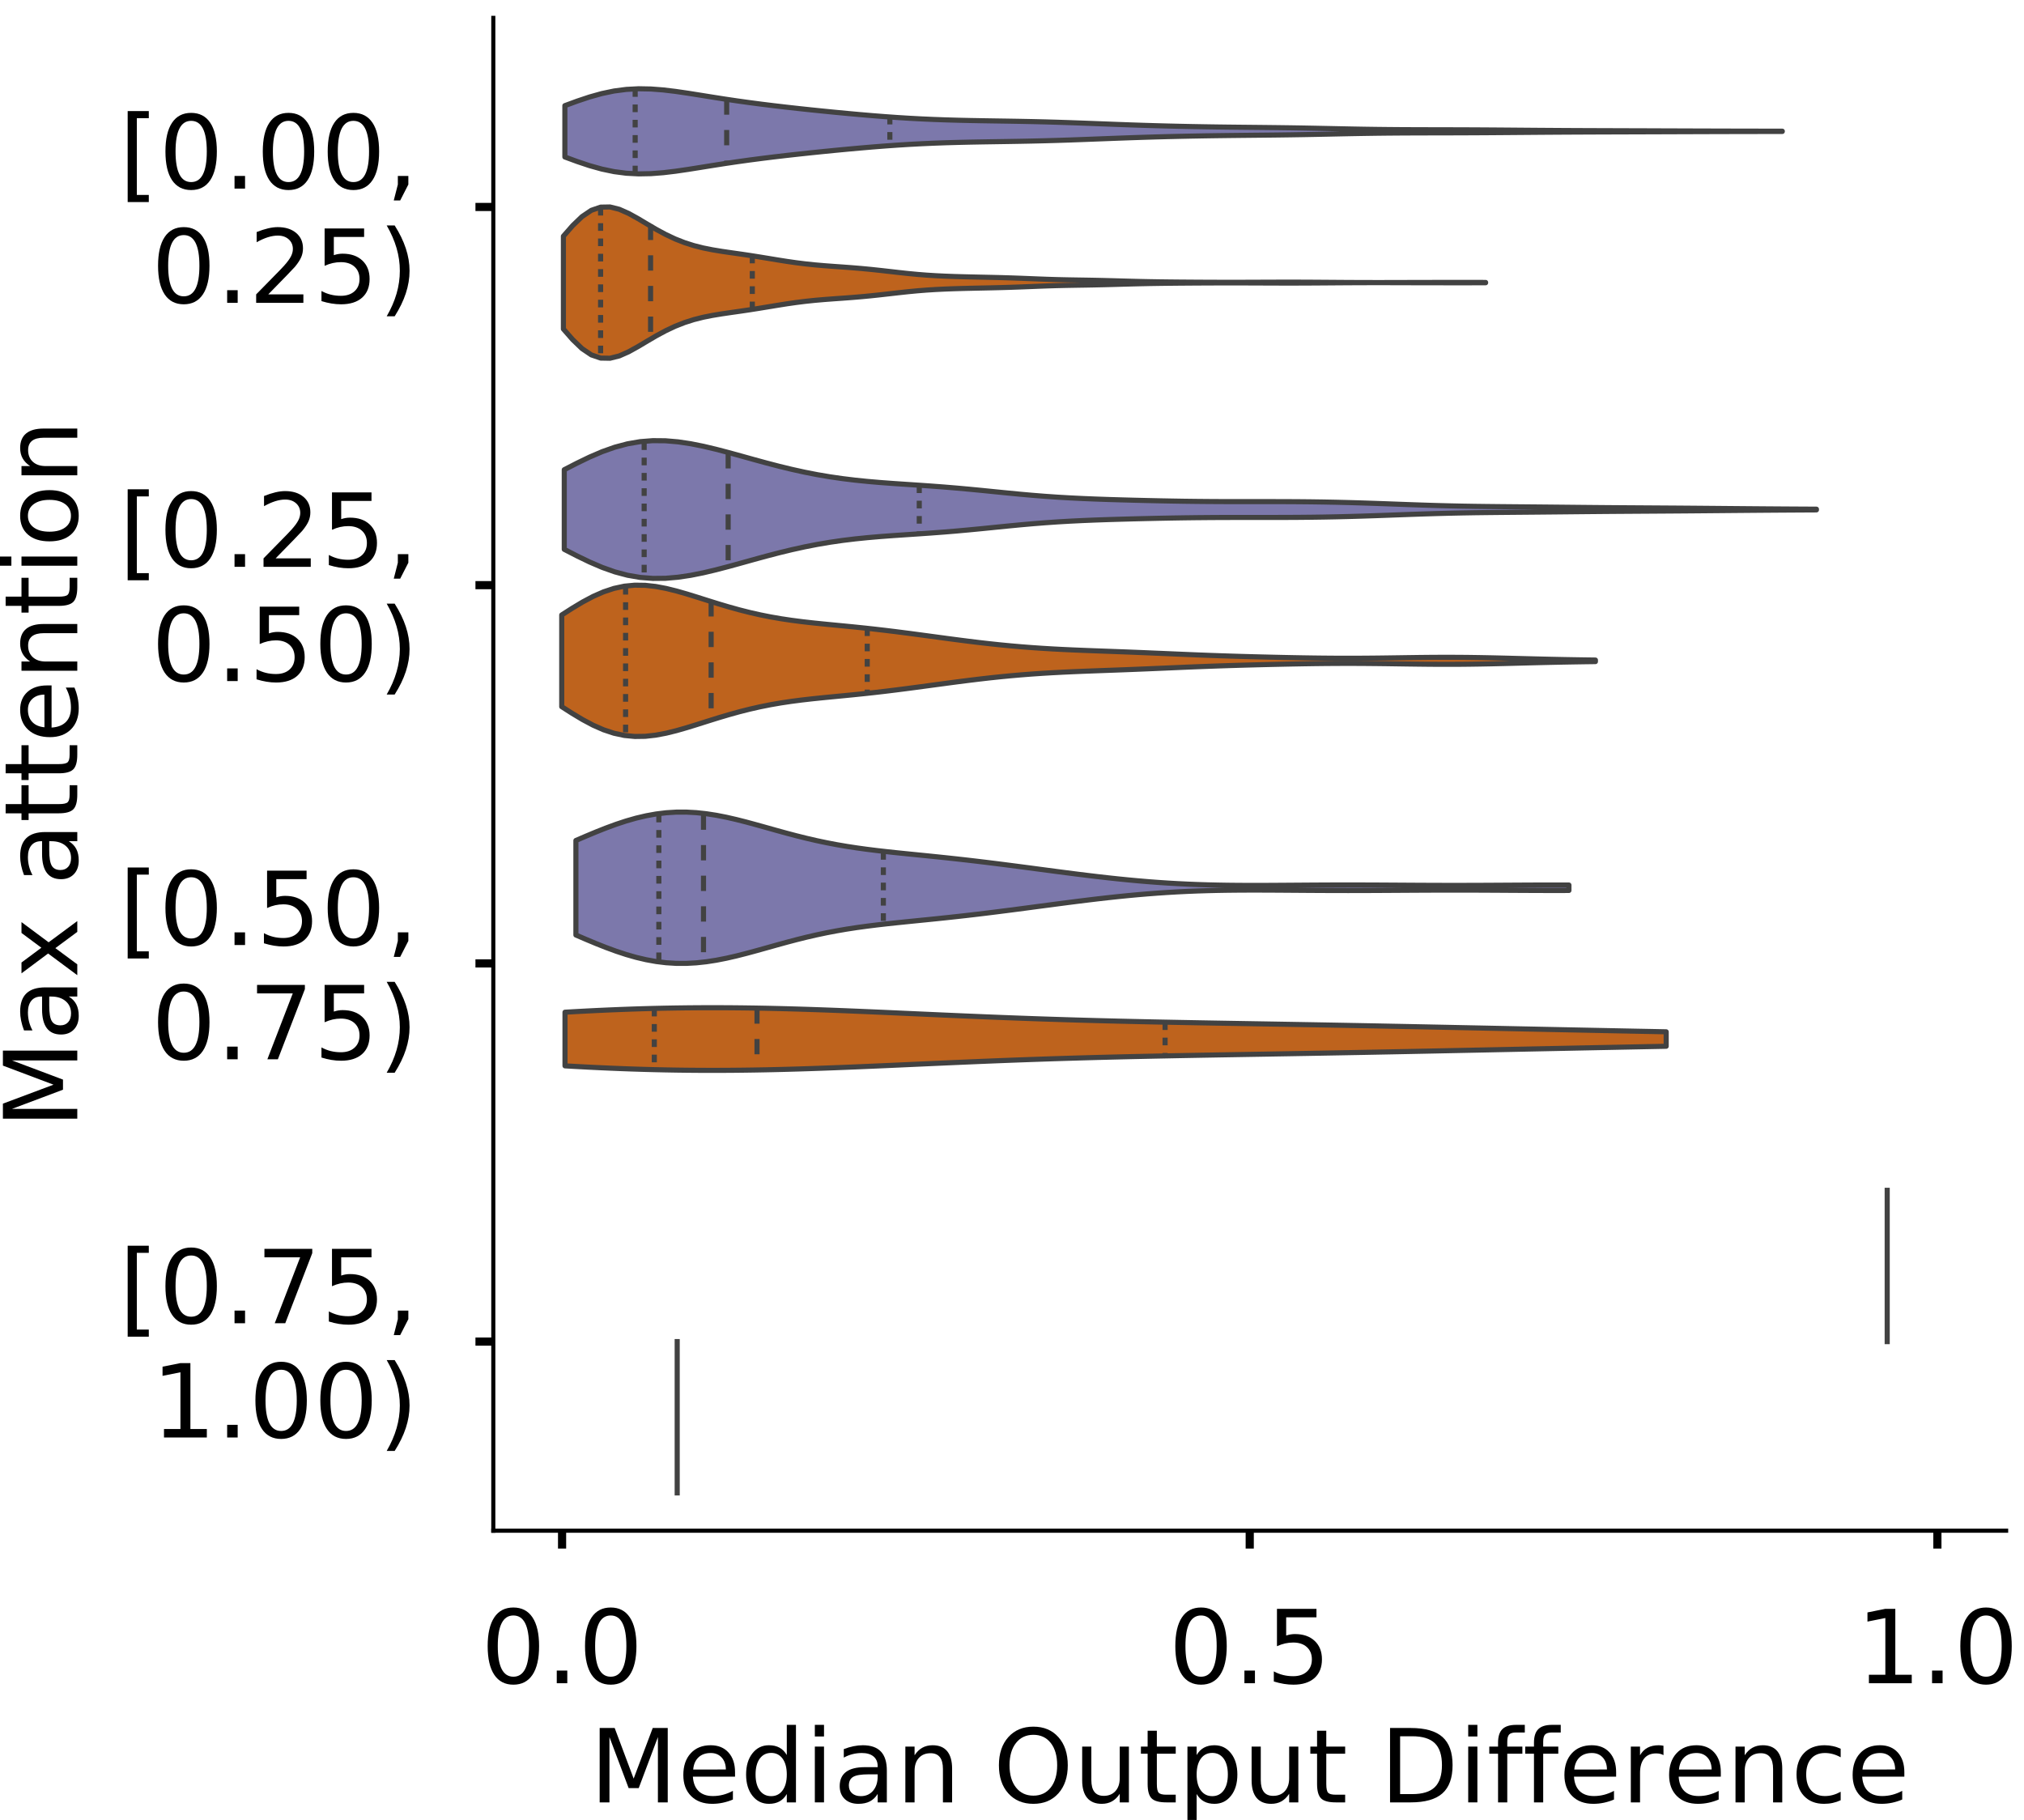 <?xml version="1.0" encoding="utf-8" standalone="no"?>
<!DOCTYPE svg PUBLIC "-//W3C//DTD SVG 1.1//EN"
  "http://www.w3.org/Graphics/SVG/1.1/DTD/svg11.dtd">
<!-- Created with matplotlib (https://matplotlib.org/) -->
<svg height="356.753pt" version="1.1" viewBox="0 0 396.753 356.753" width="396.753pt" xmlns="http://www.w3.org/2000/svg" xmlns:xlink="http://www.w3.org/1999/xlink">
 <defs>
  <style type="text/css">
*{stroke-linecap:butt;stroke-linejoin:round;}
  </style>
 </defs>
 <g id="figure_1">
  <g id="patch_1">
   <path d="M 0 356.753 
L 396.753 356.753 
L 396.753 0 
L 0 0 
z
" style="fill:#ffffff;"/>
  </g>
  <g id="axes_1">
   <g id="patch_2">
    <path d="M 96.7 300.053 
L 393.253 300.053 
L 393.253 3.5 
L 96.7 3.5 
z
" style="fill:#ffffff;"/>
   </g>
   <g id="PolyCollection_1">
    <defs>
     <path d="M 110.728 -325.979 
L 110.728 -336.045 
L 113.139 -336.931 
L 115.549 -337.737 
L 117.96 -338.411 
L 120.37 -338.915 
L 122.781 -339.229 
L 125.191 -339.354 
L 127.602 -339.308 
L 130.012 -339.122 
L 132.423 -338.835 
L 134.834 -338.483 
L 137.244 -338.101 
L 139.655 -337.713 
L 142.065 -337.336 
L 144.476 -336.978 
L 146.886 -336.643 
L 149.297 -336.327 
L 151.707 -336.03 
L 154.118 -335.748 
L 156.529 -335.479 
L 158.939 -335.222 
L 161.35 -334.975 
L 163.76 -334.737 
L 166.171 -334.508 
L 168.581 -334.29 
L 170.992 -334.084 
L 173.402 -333.894 
L 175.813 -333.723 
L 178.224 -333.572 
L 180.634 -333.443 
L 183.045 -333.337 
L 185.455 -333.251 
L 187.866 -333.182 
L 190.276 -333.128 
L 192.687 -333.084 
L 195.097 -333.046 
L 197.508 -333.009 
L 199.918 -332.968 
L 202.329 -332.92 
L 204.74 -332.863 
L 207.15 -332.794 
L 209.561 -332.716 
L 211.971 -332.63 
L 214.382 -332.539 
L 216.792 -332.446 
L 219.203 -332.355 
L 221.613 -332.269 
L 224.024 -332.189 
L 226.435 -332.117 
L 228.845 -332.052 
L 231.256 -331.995 
L 233.666 -331.945 
L 236.077 -331.902 
L 238.487 -331.865 
L 240.898 -331.834 
L 243.308 -331.808 
L 245.719 -331.783 
L 248.13 -331.758 
L 250.54 -331.73 
L 252.951 -331.698 
L 255.361 -331.659 
L 257.772 -331.613 
L 260.182 -331.564 
L 262.593 -331.514 
L 265.003 -331.465 
L 267.414 -331.421 
L 269.825 -331.386 
L 272.235 -331.359 
L 274.646 -331.34 
L 277.056 -331.329 
L 279.467 -331.322 
L 281.877 -331.317 
L 284.288 -331.312 
L 286.698 -331.305 
L 289.109 -331.295 
L 291.519 -331.281 
L 293.93 -331.264 
L 296.341 -331.245 
L 298.751 -331.225 
L 301.162 -331.206 
L 303.572 -331.189 
L 305.983 -331.173 
L 308.393 -331.16 
L 310.804 -331.149 
L 313.214 -331.14 
L 315.625 -331.132 
L 318.036 -331.124 
L 320.446 -331.116 
L 322.857 -331.109 
L 325.267 -331.1 
L 327.678 -331.092 
L 330.088 -331.084 
L 332.499 -331.075 
L 334.909 -331.068 
L 337.32 -331.061 
L 339.731 -331.055 
L 342.141 -331.05 
L 344.552 -331.046 
L 346.962 -331.042 
L 349.373 -331.039 
L 349.373 -330.985 
L 349.373 -330.985 
L 346.962 -330.981 
L 344.552 -330.978 
L 342.141 -330.974 
L 339.731 -330.969 
L 337.32 -330.963 
L 334.909 -330.956 
L 332.499 -330.948 
L 330.088 -330.94 
L 327.678 -330.932 
L 325.267 -330.923 
L 322.857 -330.915 
L 320.446 -330.907 
L 318.036 -330.9 
L 315.625 -330.892 
L 313.214 -330.884 
L 310.804 -330.874 
L 308.393 -330.863 
L 305.983 -330.85 
L 303.572 -330.835 
L 301.162 -330.817 
L 298.751 -330.798 
L 296.341 -330.779 
L 293.93 -330.76 
L 291.519 -330.743 
L 289.109 -330.729 
L 286.698 -330.719 
L 284.288 -330.711 
L 281.877 -330.706 
L 279.467 -330.702 
L 277.056 -330.695 
L 274.646 -330.683 
L 272.235 -330.665 
L 269.825 -330.638 
L 267.414 -330.602 
L 265.003 -330.559 
L 262.593 -330.51 
L 260.182 -330.459 
L 257.772 -330.41 
L 255.361 -330.365 
L 252.951 -330.326 
L 250.54 -330.293 
L 248.13 -330.266 
L 245.719 -330.241 
L 243.308 -330.216 
L 240.898 -330.189 
L 238.487 -330.158 
L 236.077 -330.122 
L 233.666 -330.079 
L 231.256 -330.029 
L 228.845 -329.972 
L 226.435 -329.907 
L 224.024 -329.835 
L 221.613 -329.755 
L 219.203 -329.668 
L 216.792 -329.577 
L 214.382 -329.485 
L 211.971 -329.394 
L 209.561 -329.307 
L 207.15 -329.229 
L 204.74 -329.161 
L 202.329 -329.104 
L 199.918 -329.056 
L 197.508 -329.015 
L 195.097 -328.978 
L 192.687 -328.94 
L 190.276 -328.896 
L 187.866 -328.841 
L 185.455 -328.773 
L 183.045 -328.687 
L 180.634 -328.58 
L 178.224 -328.452 
L 175.813 -328.301 
L 173.402 -328.129 
L 170.992 -327.939 
L 168.581 -327.734 
L 166.171 -327.516 
L 163.76 -327.287 
L 161.35 -327.049 
L 158.939 -326.802 
L 156.529 -326.544 
L 154.118 -326.276 
L 151.707 -325.994 
L 149.297 -325.696 
L 146.886 -325.381 
L 144.476 -325.045 
L 142.065 -324.688 
L 139.655 -324.311 
L 137.244 -323.923 
L 134.834 -323.541 
L 132.423 -323.189 
L 130.012 -322.902 
L 127.602 -322.716 
L 125.191 -322.67 
L 122.781 -322.795 
L 120.37 -323.109 
L 117.96 -323.613 
L 115.549 -324.287 
L 113.139 -325.093 
L 110.728 -325.979 
z
" id="m91fc9d8e06" style="stroke:#424242;"/>
    </defs>
    <g clip-path="url(#p11fd95cf42)">
     <use style="fill:#7c78ab;stroke:#424242;" x="0" xlink:href="#m91fc9d8e06" y="356.753"/>
    </g>
   </g>
   <g id="PolyCollection_2">
    <defs>
     <path d="M 110.441 -292.259 
L 110.441 -310.454 
L 112.267 -312.54 
L 114.093 -314.294 
L 115.919 -315.527 
L 117.745 -316.151 
L 119.571 -316.184 
L 121.397 -315.727 
L 123.223 -314.92 
L 125.049 -313.909 
L 126.875 -312.821 
L 128.701 -311.752 
L 130.527 -310.77 
L 132.353 -309.912 
L 134.179 -309.193 
L 136.005 -308.611 
L 137.831 -308.15 
L 139.657 -307.785 
L 141.483 -307.484 
L 143.309 -307.217 
L 145.135 -306.957 
L 146.962 -306.687 
L 148.788 -306.399 
L 150.614 -306.1 
L 152.44 -305.799 
L 154.266 -305.511 
L 156.092 -305.249 
L 157.918 -305.021 
L 159.744 -304.83 
L 161.57 -304.672 
L 163.396 -304.535 
L 165.222 -304.406 
L 167.048 -304.27 
L 168.874 -304.118 
L 170.7 -303.944 
L 172.526 -303.75 
L 174.352 -303.544 
L 176.178 -303.336 
L 178.004 -303.139 
L 179.83 -302.964 
L 181.656 -302.819 
L 183.482 -302.704 
L 185.308 -302.617 
L 187.134 -302.55 
L 188.96 -302.498 
L 190.786 -302.455 
L 192.613 -302.416 
L 194.439 -302.377 
L 196.265 -302.332 
L 198.091 -302.278 
L 199.917 -302.214 
L 201.743 -302.142 
L 203.569 -302.068 
L 205.395 -302.001 
L 207.221 -301.946 
L 209.047 -301.904 
L 210.873 -301.872 
L 212.699 -301.843 
L 214.525 -301.81 
L 216.351 -301.769 
L 218.177 -301.721 
L 220.003 -301.67 
L 221.829 -301.619 
L 223.655 -301.574 
L 225.481 -301.536 
L 227.307 -301.507 
L 229.133 -301.484 
L 230.959 -301.465 
L 232.785 -301.451 
L 234.611 -301.438 
L 236.438 -301.429 
L 238.264 -301.422 
L 240.09 -301.418 
L 241.916 -301.417 
L 243.742 -301.42 
L 245.568 -301.426 
L 247.394 -301.433 
L 249.22 -301.44 
L 251.046 -301.445 
L 252.872 -301.447 
L 254.698 -301.444 
L 256.524 -301.437 
L 258.35 -301.426 
L 260.176 -301.413 
L 262.002 -301.4 
L 263.828 -301.387 
L 265.654 -301.378 
L 267.48 -301.371 
L 269.306 -301.368 
L 271.132 -301.368 
L 272.958 -301.371 
L 274.784 -301.376 
L 276.61 -301.381 
L 278.436 -301.386 
L 280.262 -301.389 
L 282.089 -301.391 
L 283.915 -301.392 
L 285.741 -301.393 
L 287.567 -301.392 
L 289.393 -301.391 
L 291.219 -301.389 
L 291.219 -301.324 
L 291.219 -301.324 
L 289.393 -301.322 
L 287.567 -301.321 
L 285.741 -301.32 
L 283.915 -301.321 
L 282.089 -301.322 
L 280.262 -301.324 
L 278.436 -301.327 
L 276.61 -301.332 
L 274.784 -301.337 
L 272.958 -301.342 
L 271.132 -301.345 
L 269.306 -301.345 
L 267.48 -301.342 
L 265.654 -301.335 
L 263.828 -301.326 
L 262.002 -301.313 
L 260.176 -301.3 
L 258.35 -301.287 
L 256.524 -301.276 
L 254.698 -301.269 
L 252.872 -301.266 
L 251.046 -301.268 
L 249.22 -301.273 
L 247.394 -301.28 
L 245.568 -301.287 
L 243.742 -301.293 
L 241.916 -301.296 
L 240.09 -301.295 
L 238.264 -301.291 
L 236.438 -301.284 
L 234.611 -301.275 
L 232.785 -301.262 
L 230.959 -301.248 
L 229.133 -301.229 
L 227.307 -301.206 
L 225.481 -301.177 
L 223.655 -301.139 
L 221.829 -301.094 
L 220.003 -301.043 
L 218.177 -300.992 
L 216.351 -300.944 
L 214.525 -300.903 
L 212.699 -300.87 
L 210.873 -300.841 
L 209.047 -300.809 
L 207.221 -300.767 
L 205.395 -300.712 
L 203.569 -300.645 
L 201.743 -300.571 
L 199.917 -300.499 
L 198.091 -300.435 
L 196.265 -300.381 
L 194.439 -300.336 
L 192.613 -300.297 
L 190.786 -300.258 
L 188.96 -300.215 
L 187.134 -300.163 
L 185.308 -300.096 
L 183.482 -300.009 
L 181.656 -299.894 
L 179.83 -299.749 
L 178.004 -299.574 
L 176.178 -299.377 
L 174.352 -299.169 
L 172.526 -298.963 
L 170.7 -298.769 
L 168.874 -298.595 
L 167.048 -298.443 
L 165.222 -298.307 
L 163.396 -298.178 
L 161.57 -298.041 
L 159.744 -297.883 
L 157.918 -297.692 
L 156.092 -297.464 
L 154.266 -297.202 
L 152.44 -296.914 
L 150.614 -296.613 
L 148.788 -296.314 
L 146.962 -296.026 
L 145.135 -295.756 
L 143.309 -295.496 
L 141.483 -295.229 
L 139.657 -294.928 
L 137.831 -294.563 
L 136.005 -294.102 
L 134.179 -293.52 
L 132.353 -292.801 
L 130.527 -291.943 
L 128.701 -290.961 
L 126.875 -289.892 
L 125.049 -288.804 
L 123.223 -287.793 
L 121.397 -286.986 
L 119.571 -286.529 
L 117.745 -286.562 
L 115.919 -287.186 
L 114.093 -288.419 
L 112.267 -290.173 
L 110.441 -292.259 
z
" id="m9cccdbc605" style="stroke:#424242;"/>
    </defs>
    <g clip-path="url(#p11fd95cf42)">
     <use style="fill:#be631d;stroke:#424242;" x="0" xlink:href="#m9cccdbc605" y="356.753"/>
    </g>
   </g>
   <g id="PolyCollection_3">
    <defs>
     <path d="M 110.61 -249.067 
L 110.61 -264.68 
L 113.089 -265.956 
L 115.569 -267.155 
L 118.048 -268.218 
L 120.527 -269.095 
L 123.007 -269.754 
L 125.486 -270.18 
L 127.965 -270.374 
L 130.445 -270.352 
L 132.924 -270.14 
L 135.403 -269.769 
L 137.883 -269.273 
L 140.362 -268.685 
L 142.841 -268.037 
L 145.321 -267.355 
L 147.8 -266.665 
L 150.279 -265.989 
L 152.759 -265.343 
L 155.238 -264.742 
L 157.717 -264.196 
L 160.197 -263.711 
L 162.676 -263.29 
L 165.155 -262.931 
L 167.635 -262.629 
L 170.114 -262.378 
L 172.593 -262.165 
L 175.073 -261.981 
L 177.552 -261.813 
L 180.031 -261.648 
L 182.511 -261.476 
L 184.99 -261.29 
L 187.47 -261.085 
L 189.949 -260.861 
L 192.428 -260.622 
L 194.908 -260.373 
L 197.387 -260.125 
L 199.866 -259.886 
L 202.346 -259.665 
L 204.825 -259.467 
L 207.304 -259.295 
L 209.784 -259.151 
L 212.263 -259.03 
L 214.742 -258.929 
L 217.222 -258.843 
L 219.701 -258.769 
L 222.18 -258.702 
L 224.66 -258.642 
L 227.139 -258.587 
L 229.618 -258.539 
L 232.098 -258.498 
L 234.577 -258.467 
L 237.056 -258.445 
L 239.536 -258.431 
L 242.015 -258.426 
L 244.494 -258.425 
L 246.974 -258.426 
L 249.453 -258.425 
L 251.932 -258.42 
L 254.412 -258.407 
L 256.891 -258.384 
L 259.37 -258.349 
L 261.85 -258.302 
L 264.329 -258.241 
L 266.808 -258.17 
L 269.288 -258.088 
L 271.767 -258 
L 274.246 -257.908 
L 276.726 -257.818 
L 279.205 -257.734 
L 281.684 -257.658 
L 284.164 -257.593 
L 286.643 -257.54 
L 289.122 -257.498 
L 291.602 -257.466 
L 294.081 -257.44 
L 296.56 -257.417 
L 299.04 -257.396 
L 301.519 -257.374 
L 303.998 -257.35 
L 306.478 -257.326 
L 308.957 -257.301 
L 311.436 -257.277 
L 313.916 -257.255 
L 316.395 -257.235 
L 318.874 -257.218 
L 321.354 -257.202 
L 323.833 -257.186 
L 326.313 -257.17 
L 328.792 -257.153 
L 331.271 -257.134 
L 333.751 -257.113 
L 336.23 -257.091 
L 338.709 -257.069 
L 341.189 -257.047 
L 343.668 -257.026 
L 346.147 -257.006 
L 348.627 -256.988 
L 351.106 -256.972 
L 353.585 -256.958 
L 356.065 -256.945 
L 356.065 -256.802 
L 356.065 -256.802 
L 353.585 -256.789 
L 351.106 -256.775 
L 348.627 -256.759 
L 346.147 -256.741 
L 343.668 -256.721 
L 341.189 -256.7 
L 338.709 -256.678 
L 336.23 -256.656 
L 333.751 -256.634 
L 331.271 -256.613 
L 328.792 -256.594 
L 326.313 -256.577 
L 323.833 -256.561 
L 321.354 -256.545 
L 318.874 -256.529 
L 316.395 -256.512 
L 313.916 -256.492 
L 311.436 -256.47 
L 308.957 -256.446 
L 306.478 -256.421 
L 303.998 -256.397 
L 301.519 -256.373 
L 299.04 -256.351 
L 296.56 -256.33 
L 294.081 -256.307 
L 291.602 -256.281 
L 289.122 -256.249 
L 286.643 -256.207 
L 284.164 -256.154 
L 281.684 -256.089 
L 279.205 -256.013 
L 276.726 -255.929 
L 274.246 -255.839 
L 271.767 -255.747 
L 269.288 -255.659 
L 266.808 -255.577 
L 264.329 -255.506 
L 261.85 -255.445 
L 259.37 -255.398 
L 256.891 -255.363 
L 254.412 -255.34 
L 251.932 -255.327 
L 249.453 -255.322 
L 246.974 -255.321 
L 244.494 -255.322 
L 242.015 -255.321 
L 239.536 -255.316 
L 237.056 -255.302 
L 234.577 -255.28 
L 232.098 -255.249 
L 229.618 -255.208 
L 227.139 -255.16 
L 224.66 -255.105 
L 222.18 -255.045 
L 219.701 -254.978 
L 217.222 -254.904 
L 214.742 -254.818 
L 212.263 -254.717 
L 209.784 -254.596 
L 207.304 -254.452 
L 204.825 -254.28 
L 202.346 -254.082 
L 199.866 -253.861 
L 197.387 -253.622 
L 194.908 -253.374 
L 192.428 -253.125 
L 189.949 -252.886 
L 187.47 -252.662 
L 184.99 -252.457 
L 182.511 -252.271 
L 180.031 -252.099 
L 177.552 -251.934 
L 175.073 -251.766 
L 172.593 -251.582 
L 170.114 -251.369 
L 167.635 -251.118 
L 165.155 -250.816 
L 162.676 -250.457 
L 160.197 -250.036 
L 157.717 -249.551 
L 155.238 -249.005 
L 152.759 -248.404 
L 150.279 -247.758 
L 147.8 -247.082 
L 145.321 -246.392 
L 142.841 -245.71 
L 140.362 -245.062 
L 137.883 -244.474 
L 135.403 -243.978 
L 132.924 -243.607 
L 130.445 -243.395 
L 127.965 -243.373 
L 125.486 -243.567 
L 123.007 -243.993 
L 120.527 -244.652 
L 118.048 -245.529 
L 115.569 -246.592 
L 113.089 -247.791 
L 110.61 -249.067 
z
" id="m2024ecd878" style="stroke:#424242;"/>
    </defs>
    <g clip-path="url(#p11fd95cf42)">
     <use style="fill:#7c78ab;stroke:#424242;" x="0" xlink:href="#m2024ecd878" y="356.753"/>
    </g>
   </g>
   <g id="PolyCollection_4">
    <defs>
     <path d="M 110.113 -218.227 
L 110.113 -236.209 
L 112.16 -237.518 
L 114.207 -238.746 
L 116.253 -239.834 
L 118.3 -240.734 
L 120.347 -241.412 
L 122.394 -241.85 
L 124.44 -242.046 
L 126.487 -242.017 
L 128.534 -241.791 
L 130.581 -241.404 
L 132.627 -240.897 
L 134.674 -240.309 
L 136.721 -239.676 
L 138.768 -239.029 
L 140.814 -238.391 
L 142.861 -237.782 
L 144.908 -237.214 
L 146.955 -236.695 
L 149.001 -236.231 
L 151.048 -235.823 
L 153.095 -235.468 
L 155.142 -235.162 
L 157.188 -234.897 
L 159.235 -234.664 
L 161.282 -234.452 
L 163.329 -234.253 
L 165.375 -234.056 
L 167.422 -233.855 
L 169.469 -233.644 
L 171.516 -233.42 
L 173.562 -233.183 
L 175.609 -232.933 
L 177.656 -232.671 
L 179.703 -232.401 
L 181.749 -232.127 
L 183.796 -231.85 
L 185.843 -231.575 
L 187.89 -231.306 
L 189.936 -231.045 
L 191.983 -230.796 
L 194.03 -230.563 
L 196.077 -230.346 
L 198.123 -230.149 
L 200.17 -229.97 
L 202.217 -229.812 
L 204.264 -229.672 
L 206.31 -229.549 
L 208.357 -229.442 
L 210.404 -229.348 
L 212.451 -229.264 
L 214.497 -229.185 
L 216.544 -229.111 
L 218.591 -229.036 
L 220.638 -228.96 
L 222.684 -228.88 
L 224.731 -228.797 
L 226.778 -228.71 
L 228.825 -228.622 
L 230.871 -228.534 
L 232.918 -228.448 
L 234.965 -228.365 
L 237.012 -228.287 
L 239.058 -228.215 
L 241.105 -228.148 
L 243.152 -228.086 
L 245.199 -228.029 
L 247.245 -227.976 
L 249.292 -227.927 
L 251.339 -227.881 
L 253.386 -227.839 
L 255.432 -227.802 
L 257.479 -227.771 
L 259.526 -227.746 
L 261.573 -227.73 
L 263.619 -227.722 
L 265.666 -227.724 
L 267.713 -227.735 
L 269.76 -227.754 
L 271.806 -227.78 
L 273.853 -227.809 
L 275.9 -227.839 
L 277.947 -227.867 
L 279.993 -227.889 
L 282.04 -227.902 
L 284.087 -227.905 
L 286.134 -227.897 
L 288.18 -227.877 
L 290.227 -227.847 
L 292.274 -227.807 
L 294.321 -227.76 
L 296.367 -227.708 
L 298.414 -227.655 
L 300.461 -227.603 
L 302.508 -227.553 
L 304.554 -227.507 
L 306.601 -227.465 
L 308.648 -227.429 
L 310.695 -227.397 
L 312.741 -227.37 
L 312.741 -227.066 
L 312.741 -227.066 
L 310.695 -227.039 
L 308.648 -227.007 
L 306.601 -226.971 
L 304.554 -226.93 
L 302.508 -226.884 
L 300.461 -226.834 
L 298.414 -226.781 
L 296.367 -226.728 
L 294.321 -226.677 
L 292.274 -226.63 
L 290.227 -226.59 
L 288.18 -226.559 
L 286.134 -226.539 
L 284.087 -226.531 
L 282.04 -226.534 
L 279.993 -226.548 
L 277.947 -226.57 
L 275.9 -226.597 
L 273.853 -226.627 
L 271.806 -226.657 
L 269.76 -226.682 
L 267.713 -226.701 
L 265.666 -226.712 
L 263.619 -226.714 
L 261.573 -226.707 
L 259.526 -226.69 
L 257.479 -226.666 
L 255.432 -226.634 
L 253.386 -226.597 
L 251.339 -226.555 
L 249.292 -226.51 
L 247.245 -226.46 
L 245.199 -226.407 
L 243.152 -226.35 
L 241.105 -226.289 
L 239.058 -226.222 
L 237.012 -226.149 
L 234.965 -226.071 
L 232.918 -225.989 
L 230.871 -225.902 
L 228.825 -225.814 
L 226.778 -225.726 
L 224.731 -225.64 
L 222.684 -225.556 
L 220.638 -225.477 
L 218.591 -225.4 
L 216.544 -225.326 
L 214.497 -225.251 
L 212.451 -225.173 
L 210.404 -225.088 
L 208.357 -224.994 
L 206.31 -224.887 
L 204.264 -224.765 
L 202.217 -224.625 
L 200.17 -224.466 
L 198.123 -224.288 
L 196.077 -224.09 
L 194.03 -223.874 
L 191.983 -223.64 
L 189.936 -223.391 
L 187.89 -223.131 
L 185.843 -222.861 
L 183.796 -222.586 
L 181.749 -222.31 
L 179.703 -222.035 
L 177.656 -221.765 
L 175.609 -221.504 
L 173.562 -221.253 
L 171.516 -221.016 
L 169.469 -220.792 
L 167.422 -220.581 
L 165.375 -220.38 
L 163.329 -220.183 
L 161.282 -219.984 
L 159.235 -219.773 
L 157.188 -219.54 
L 155.142 -219.275 
L 153.095 -218.969 
L 151.048 -218.614 
L 149.001 -218.205 
L 146.955 -217.741 
L 144.908 -217.223 
L 142.861 -216.654 
L 140.814 -216.045 
L 138.768 -215.407 
L 136.721 -214.76 
L 134.674 -214.127 
L 132.627 -213.539 
L 130.581 -213.032 
L 128.534 -212.646 
L 126.487 -212.42 
L 124.44 -212.391 
L 122.394 -212.587 
L 120.347 -213.024 
L 118.3 -213.702 
L 116.253 -214.602 
L 114.207 -215.691 
L 112.16 -216.918 
L 110.113 -218.227 
z
" id="m57ae6c1fc0" style="stroke:#424242;"/>
    </defs>
    <g clip-path="url(#p11fd95cf42)">
     <use style="fill:#be631d;stroke:#424242;" x="0" xlink:href="#m57ae6c1fc0" y="356.753"/>
    </g>
   </g>
   <g id="PolyCollection_5">
    <defs>
     <path d="M 112.891 -173.468 
L 112.891 -192.002 
L 114.858 -192.847 
L 116.824 -193.667 
L 118.79 -194.446 
L 120.756 -195.169 
L 122.723 -195.818 
L 124.689 -196.38 
L 126.655 -196.842 
L 128.621 -197.196 
L 130.587 -197.436 
L 132.554 -197.558 
L 134.52 -197.563 
L 136.486 -197.456 
L 138.452 -197.244 
L 140.419 -196.94 
L 142.385 -196.555 
L 144.351 -196.104 
L 146.317 -195.605 
L 148.284 -195.072 
L 150.25 -194.523 
L 152.216 -193.972 
L 154.182 -193.431 
L 156.149 -192.913 
L 158.115 -192.424 
L 160.081 -191.97 
L 162.047 -191.556 
L 164.013 -191.181 
L 165.98 -190.845 
L 167.946 -190.544 
L 169.912 -190.273 
L 171.878 -190.028 
L 173.845 -189.804 
L 175.811 -189.593 
L 177.777 -189.392 
L 179.743 -189.195 
L 181.71 -188.998 
L 183.676 -188.797 
L 185.642 -188.591 
L 187.608 -188.378 
L 189.575 -188.157 
L 191.541 -187.928 
L 193.507 -187.691 
L 195.473 -187.447 
L 197.439 -187.196 
L 199.406 -186.941 
L 201.372 -186.683 
L 203.338 -186.423 
L 205.304 -186.162 
L 207.271 -185.903 
L 209.237 -185.648 
L 211.203 -185.397 
L 213.169 -185.154 
L 215.136 -184.919 
L 217.102 -184.695 
L 219.068 -184.483 
L 221.034 -184.285 
L 223.001 -184.102 
L 224.967 -183.935 
L 226.933 -183.786 
L 228.899 -183.654 
L 230.865 -183.54 
L 232.832 -183.444 
L 234.798 -183.366 
L 236.764 -183.304 
L 238.73 -183.257 
L 240.697 -183.224 
L 242.663 -183.204 
L 244.629 -183.194 
L 246.595 -183.193 
L 248.562 -183.199 
L 250.528 -183.21 
L 252.494 -183.223 
L 254.46 -183.237 
L 256.427 -183.251 
L 258.393 -183.263 
L 260.359 -183.273 
L 262.325 -183.278 
L 264.291 -183.28 
L 266.258 -183.278 
L 268.224 -183.272 
L 270.19 -183.264 
L 272.156 -183.253 
L 274.123 -183.241 
L 276.089 -183.229 
L 278.055 -183.217 
L 280.021 -183.208 
L 281.988 -183.201 
L 283.954 -183.197 
L 285.92 -183.197 
L 287.886 -183.2 
L 289.853 -183.206 
L 291.819 -183.215 
L 293.785 -183.226 
L 295.751 -183.238 
L 297.717 -183.249 
L 299.684 -183.26 
L 301.65 -183.268 
L 303.616 -183.272 
L 305.582 -183.273 
L 307.549 -183.268 
L 307.549 -182.202 
L 307.549 -182.202 
L 305.582 -182.198 
L 303.616 -182.198 
L 301.65 -182.203 
L 299.684 -182.211 
L 297.717 -182.221 
L 295.751 -182.232 
L 293.785 -182.244 
L 291.819 -182.255 
L 289.853 -182.264 
L 287.886 -182.27 
L 285.92 -182.273 
L 283.954 -182.273 
L 281.988 -182.269 
L 280.021 -182.262 
L 278.055 -182.253 
L 276.089 -182.242 
L 274.123 -182.23 
L 272.156 -182.218 
L 270.19 -182.207 
L 268.224 -182.198 
L 266.258 -182.192 
L 264.291 -182.19 
L 262.325 -182.192 
L 260.359 -182.198 
L 258.393 -182.207 
L 256.427 -182.219 
L 254.46 -182.233 
L 252.494 -182.247 
L 250.528 -182.261 
L 248.562 -182.271 
L 246.595 -182.277 
L 244.629 -182.276 
L 242.663 -182.266 
L 240.697 -182.246 
L 238.73 -182.213 
L 236.764 -182.167 
L 234.798 -182.105 
L 232.832 -182.026 
L 230.865 -181.93 
L 228.899 -181.816 
L 226.933 -181.685 
L 224.967 -181.535 
L 223.001 -181.369 
L 221.034 -181.186 
L 219.068 -180.988 
L 217.102 -180.776 
L 215.136 -180.552 
L 213.169 -180.317 
L 211.203 -180.073 
L 209.237 -179.823 
L 207.271 -179.567 
L 205.304 -179.308 
L 203.338 -179.048 
L 201.372 -178.787 
L 199.406 -178.529 
L 197.439 -178.274 
L 195.473 -178.024 
L 193.507 -177.779 
L 191.541 -177.542 
L 189.575 -177.313 
L 187.608 -177.092 
L 185.642 -176.879 
L 183.676 -176.673 
L 181.71 -176.473 
L 179.743 -176.276 
L 177.777 -176.078 
L 175.811 -175.877 
L 173.845 -175.667 
L 171.878 -175.442 
L 169.912 -175.197 
L 167.946 -174.927 
L 165.98 -174.626 
L 164.013 -174.289 
L 162.047 -173.914 
L 160.081 -173.5 
L 158.115 -173.047 
L 156.149 -172.558 
L 154.182 -172.039 
L 152.216 -171.498 
L 150.25 -170.947 
L 148.284 -170.398 
L 146.317 -169.866 
L 144.351 -169.366 
L 142.385 -168.916 
L 140.419 -168.531 
L 138.452 -168.226 
L 136.486 -168.015 
L 134.52 -167.907 
L 132.554 -167.913 
L 130.587 -168.034 
L 128.621 -168.274 
L 126.655 -168.628 
L 124.689 -169.091 
L 122.723 -169.653 
L 120.756 -170.302 
L 118.79 -171.024 
L 116.824 -171.803 
L 114.858 -172.623 
L 112.891 -173.468 
z
" id="m0fc993b7e2" style="stroke:#424242;"/>
    </defs>
    <g clip-path="url(#p11fd95cf42)">
     <use style="fill:#7c78ab;stroke:#424242;" x="0" xlink:href="#m0fc993b7e2" y="356.753"/>
    </g>
   </g>
   <g id="PolyCollection_6">
    <defs>
     <path d="M 110.754 -147.821 
L 110.754 -158.338 
L 112.935 -158.462 
L 115.115 -158.578 
L 117.296 -158.685 
L 119.476 -158.783 
L 121.656 -158.872 
L 123.837 -158.951 
L 126.017 -159.021 
L 128.198 -159.08 
L 130.378 -159.129 
L 132.558 -159.167 
L 134.739 -159.195 
L 136.919 -159.213 
L 139.1 -159.22 
L 141.28 -159.218 
L 143.46 -159.206 
L 145.641 -159.184 
L 147.821 -159.153 
L 150.002 -159.114 
L 152.182 -159.066 
L 154.362 -159.011 
L 156.543 -158.949 
L 158.723 -158.88 
L 160.904 -158.806 
L 163.084 -158.726 
L 165.264 -158.642 
L 167.445 -158.554 
L 169.625 -158.462 
L 171.806 -158.368 
L 173.986 -158.273 
L 176.166 -158.175 
L 178.347 -158.077 
L 180.527 -157.979 
L 182.708 -157.881 
L 184.888 -157.784 
L 187.068 -157.689 
L 189.249 -157.595 
L 191.429 -157.503 
L 193.61 -157.413 
L 195.79 -157.326 
L 197.97 -157.242 
L 200.151 -157.161 
L 202.331 -157.083 
L 204.512 -157.008 
L 206.692 -156.937 
L 208.872 -156.869 
L 211.053 -156.804 
L 213.233 -156.742 
L 215.414 -156.683 
L 217.594 -156.627 
L 219.774 -156.574 
L 221.955 -156.524 
L 224.135 -156.476 
L 226.316 -156.429 
L 228.496 -156.385 
L 230.676 -156.343 
L 232.857 -156.302 
L 235.037 -156.262 
L 237.218 -156.223 
L 239.398 -156.185 
L 241.578 -156.147 
L 243.759 -156.11 
L 245.939 -156.073 
L 248.12 -156.036 
L 250.3 -155.999 
L 252.48 -155.962 
L 254.661 -155.924 
L 256.841 -155.886 
L 259.022 -155.847 
L 261.202 -155.808 
L 263.382 -155.768 
L 265.563 -155.727 
L 267.743 -155.686 
L 269.924 -155.645 
L 272.104 -155.602 
L 274.284 -155.559 
L 276.465 -155.516 
L 278.645 -155.472 
L 280.826 -155.428 
L 283.006 -155.384 
L 285.186 -155.339 
L 287.367 -155.295 
L 289.547 -155.25 
L 291.728 -155.205 
L 293.908 -155.16 
L 296.088 -155.115 
L 298.269 -155.07 
L 300.449 -155.025 
L 302.63 -154.98 
L 304.81 -154.936 
L 306.99 -154.891 
L 309.171 -154.847 
L 311.351 -154.803 
L 313.532 -154.759 
L 315.712 -154.715 
L 317.892 -154.672 
L 320.073 -154.628 
L 322.253 -154.585 
L 324.434 -154.542 
L 326.614 -154.499 
L 326.614 -151.661 
L 326.614 -151.661 
L 324.434 -151.618 
L 322.253 -151.575 
L 320.073 -151.531 
L 317.892 -151.488 
L 315.712 -151.444 
L 313.532 -151.401 
L 311.351 -151.357 
L 309.171 -151.313 
L 306.99 -151.268 
L 304.81 -151.224 
L 302.63 -151.18 
L 300.449 -151.135 
L 298.269 -151.09 
L 296.088 -151.045 
L 293.908 -151 
L 291.728 -150.955 
L 289.547 -150.91 
L 287.367 -150.865 
L 285.186 -150.82 
L 283.006 -150.776 
L 280.826 -150.731 
L 278.645 -150.687 
L 276.465 -150.643 
L 274.284 -150.6 
L 272.104 -150.557 
L 269.924 -150.515 
L 267.743 -150.473 
L 265.563 -150.432 
L 263.382 -150.392 
L 261.202 -150.352 
L 259.022 -150.313 
L 256.841 -150.274 
L 254.661 -150.236 
L 252.48 -150.198 
L 250.3 -150.161 
L 248.12 -150.123 
L 245.939 -150.086 
L 243.759 -150.049 
L 241.578 -150.012 
L 239.398 -149.975 
L 237.218 -149.937 
L 235.037 -149.898 
L 232.857 -149.858 
L 230.676 -149.817 
L 228.496 -149.774 
L 226.316 -149.73 
L 224.135 -149.684 
L 221.955 -149.636 
L 219.774 -149.585 
L 217.594 -149.532 
L 215.414 -149.476 
L 213.233 -149.418 
L 211.053 -149.356 
L 208.872 -149.291 
L 206.692 -149.223 
L 204.512 -149.151 
L 202.331 -149.077 
L 200.151 -148.999 
L 197.97 -148.918 
L 195.79 -148.834 
L 193.61 -148.747 
L 191.429 -148.657 
L 189.249 -148.565 
L 187.068 -148.471 
L 184.888 -148.375 
L 182.708 -148.278 
L 180.527 -148.18 
L 178.347 -148.082 
L 176.166 -147.984 
L 173.986 -147.887 
L 171.806 -147.791 
L 169.625 -147.697 
L 167.445 -147.606 
L 165.264 -147.518 
L 163.084 -147.434 
L 160.904 -147.354 
L 158.723 -147.279 
L 156.543 -147.211 
L 154.362 -147.149 
L 152.182 -147.094 
L 150.002 -147.046 
L 147.821 -147.007 
L 145.641 -146.976 
L 143.46 -146.954 
L 141.28 -146.942 
L 139.1 -146.939 
L 136.919 -146.947 
L 134.739 -146.964 
L 132.558 -146.993 
L 130.378 -147.031 
L 128.198 -147.08 
L 126.017 -147.139 
L 123.837 -147.208 
L 121.656 -147.288 
L 119.476 -147.377 
L 117.296 -147.475 
L 115.115 -147.582 
L 112.935 -147.698 
L 110.754 -147.821 
z
" id="m0918ac4810" style="stroke:#424242;"/>
    </defs>
    <g clip-path="url(#p11fd95cf42)">
     <use style="fill:#be631d;stroke:#424242;" x="0" xlink:href="#m0918ac4810" y="356.753"/>
    </g>
   </g>
   <g id="patch_3">
    <path clip-path="url(#p11fd95cf42)" d="M 110.18 40.569 
L 110.18 40.569 
L 110.18 40.569 
L 110.18 40.569 
z
" style="fill:#7c78ab;stroke:#424242;stroke-linejoin:miter;stroke-width:0.5;"/>
   </g>
   <g id="patch_4">
    <path clip-path="url(#p11fd95cf42)" d="M 110.18 40.569 
L 110.18 40.569 
L 110.18 40.569 
L 110.18 40.569 
z
" style="fill:#be631d;stroke:#424242;stroke-linejoin:miter;stroke-width:0.5;"/>
   </g>
   <g id="matplotlib.axis_1">
    <g id="xtick_1">
     <g id="line2d_1">
      <defs>
       <path d="M 0 0 
L 0 3.5 
" id="mac9c98db7b" style="stroke:#000000;stroke-width:1.6;"/>
      </defs>
      <g>
       <use style="stroke:#000000;stroke-width:1.6;" x="110.18" xlink:href="#mac9c98db7b" y="300.053"/>
      </g>
     </g>
     <g id="text_1">
      <!-- 0.0 -->
      <defs>
       <path d="M 31.781 66.406 
Q 24.172 66.406 20.328 58.906 
Q 16.5 51.422 16.5 36.375 
Q 16.5 21.391 20.328 13.891 
Q 24.172 6.391 31.781 6.391 
Q 39.453 6.391 43.281 13.891 
Q 47.125 21.391 47.125 36.375 
Q 47.125 51.422 43.281 58.906 
Q 39.453 66.406 31.781 66.406 
z
M 31.781 74.219 
Q 44.047 74.219 50.516 64.516 
Q 56.984 54.828 56.984 36.375 
Q 56.984 17.969 50.516 8.266 
Q 44.047 -1.422 31.781 -1.422 
Q 19.531 -1.422 13.062 8.266 
Q 6.594 17.969 6.594 36.375 
Q 6.594 54.828 13.062 64.516 
Q 19.531 74.219 31.781 74.219 
z
" id="DejaVuSans-48"/>
       <path d="M 10.688 12.406 
L 21 12.406 
L 21 0 
L 10.688 0 
z
" id="DejaVuSans-46"/>
      </defs>
      <g transform="translate(94.277 329.95)scale(0.2 -0.2)">
       <use xlink:href="#DejaVuSans-48"/>
       <use x="63.623" xlink:href="#DejaVuSans-46"/>
       <use x="95.41" xlink:href="#DejaVuSans-48"/>
      </g>
     </g>
    </g>
    <g id="xtick_2">
     <g id="line2d_2">
      <g>
       <use style="stroke:#000000;stroke-width:1.6;" x="244.977" xlink:href="#mac9c98db7b" y="300.053"/>
      </g>
     </g>
     <g id="text_2">
      <!-- 0.5 -->
      <defs>
       <path d="M 10.797 72.906 
L 49.516 72.906 
L 49.516 64.594 
L 19.828 64.594 
L 19.828 46.734 
Q 21.969 47.469 24.109 47.828 
Q 26.266 48.188 28.422 48.188 
Q 40.625 48.188 47.75 41.5 
Q 54.891 34.812 54.891 23.391 
Q 54.891 11.625 47.562 5.094 
Q 40.234 -1.422 26.906 -1.422 
Q 22.312 -1.422 17.547 -0.641 
Q 12.797 0.141 7.719 1.703 
L 7.719 11.625 
Q 12.109 9.234 16.797 8.062 
Q 21.484 6.891 26.703 6.891 
Q 35.156 6.891 40.078 11.328 
Q 45.016 15.766 45.016 23.391 
Q 45.016 31 40.078 35.438 
Q 35.156 39.891 26.703 39.891 
Q 22.75 39.891 18.812 39.016 
Q 14.891 38.141 10.797 36.281 
z
" id="DejaVuSans-53"/>
      </defs>
      <g transform="translate(229.074 329.95)scale(0.2 -0.2)">
       <use xlink:href="#DejaVuSans-48"/>
       <use x="63.623" xlink:href="#DejaVuSans-46"/>
       <use x="95.41" xlink:href="#DejaVuSans-53"/>
      </g>
     </g>
    </g>
    <g id="xtick_3">
     <g id="line2d_3">
      <g>
       <use style="stroke:#000000;stroke-width:1.6;" x="379.774" xlink:href="#mac9c98db7b" y="300.053"/>
      </g>
     </g>
     <g id="text_3">
      <!-- 1.0 -->
      <defs>
       <path d="M 12.406 8.297 
L 28.516 8.297 
L 28.516 63.922 
L 10.984 60.406 
L 10.984 69.391 
L 28.422 72.906 
L 38.281 72.906 
L 38.281 8.297 
L 54.391 8.297 
L 54.391 0 
L 12.406 0 
z
" id="DejaVuSans-49"/>
      </defs>
      <g transform="translate(363.871 329.95)scale(0.2 -0.2)">
       <use xlink:href="#DejaVuSans-49"/>
       <use x="63.623" xlink:href="#DejaVuSans-46"/>
       <use x="95.41" xlink:href="#DejaVuSans-48"/>
      </g>
     </g>
    </g>
    <g id="text_4">
     <!-- Median Output Difference -->
     <defs>
      <path d="M 9.812 72.906 
L 24.516 72.906 
L 43.109 23.297 
L 61.812 72.906 
L 76.516 72.906 
L 76.516 0 
L 66.891 0 
L 66.891 64.016 
L 48.094 14.016 
L 38.188 14.016 
L 19.391 64.016 
L 19.391 0 
L 9.812 0 
z
" id="DejaVuSans-77"/>
      <path d="M 56.203 29.594 
L 56.203 25.203 
L 14.891 25.203 
Q 15.484 15.922 20.484 11.062 
Q 25.484 6.203 34.422 6.203 
Q 39.594 6.203 44.453 7.469 
Q 49.312 8.734 54.109 11.281 
L 54.109 2.781 
Q 49.266 0.734 44.188 -0.344 
Q 39.109 -1.422 33.891 -1.422 
Q 20.797 -1.422 13.156 6.188 
Q 5.516 13.812 5.516 26.812 
Q 5.516 40.234 12.766 48.109 
Q 20.016 56 32.328 56 
Q 43.359 56 49.781 48.891 
Q 56.203 41.797 56.203 29.594 
z
M 47.219 32.234 
Q 47.125 39.594 43.094 43.984 
Q 39.062 48.391 32.422 48.391 
Q 24.906 48.391 20.391 44.141 
Q 15.875 39.891 15.188 32.172 
z
" id="DejaVuSans-101"/>
      <path d="M 45.406 46.391 
L 45.406 75.984 
L 54.391 75.984 
L 54.391 0 
L 45.406 0 
L 45.406 8.203 
Q 42.578 3.328 38.25 0.953 
Q 33.938 -1.422 27.875 -1.422 
Q 17.969 -1.422 11.734 6.484 
Q 5.516 14.406 5.516 27.297 
Q 5.516 40.188 11.734 48.094 
Q 17.969 56 27.875 56 
Q 33.938 56 38.25 53.625 
Q 42.578 51.266 45.406 46.391 
z
M 14.797 27.297 
Q 14.797 17.391 18.875 11.75 
Q 22.953 6.109 30.078 6.109 
Q 37.203 6.109 41.297 11.75 
Q 45.406 17.391 45.406 27.297 
Q 45.406 37.203 41.297 42.844 
Q 37.203 48.484 30.078 48.484 
Q 22.953 48.484 18.875 42.844 
Q 14.797 37.203 14.797 27.297 
z
" id="DejaVuSans-100"/>
      <path d="M 9.422 54.688 
L 18.406 54.688 
L 18.406 0 
L 9.422 0 
z
M 9.422 75.984 
L 18.406 75.984 
L 18.406 64.594 
L 9.422 64.594 
z
" id="DejaVuSans-105"/>
      <path d="M 34.281 27.484 
Q 23.391 27.484 19.188 25 
Q 14.984 22.516 14.984 16.5 
Q 14.984 11.719 18.141 8.906 
Q 21.297 6.109 26.703 6.109 
Q 34.188 6.109 38.703 11.406 
Q 43.219 16.703 43.219 25.484 
L 43.219 27.484 
z
M 52.203 31.203 
L 52.203 0 
L 43.219 0 
L 43.219 8.297 
Q 40.141 3.328 35.547 0.953 
Q 30.953 -1.422 24.312 -1.422 
Q 15.922 -1.422 10.953 3.297 
Q 6 8.016 6 15.922 
Q 6 25.141 12.172 29.828 
Q 18.359 34.516 30.609 34.516 
L 43.219 34.516 
L 43.219 35.406 
Q 43.219 41.609 39.141 45 
Q 35.062 48.391 27.688 48.391 
Q 23 48.391 18.547 47.266 
Q 14.109 46.141 10.016 43.891 
L 10.016 52.203 
Q 14.938 54.109 19.578 55.047 
Q 24.219 56 28.609 56 
Q 40.484 56 46.344 49.844 
Q 52.203 43.703 52.203 31.203 
z
" id="DejaVuSans-97"/>
      <path d="M 54.891 33.016 
L 54.891 0 
L 45.906 0 
L 45.906 32.719 
Q 45.906 40.484 42.875 44.328 
Q 39.844 48.188 33.797 48.188 
Q 26.516 48.188 22.312 43.547 
Q 18.109 38.922 18.109 30.906 
L 18.109 0 
L 9.078 0 
L 9.078 54.688 
L 18.109 54.688 
L 18.109 46.188 
Q 21.344 51.125 25.703 53.562 
Q 30.078 56 35.797 56 
Q 45.219 56 50.047 50.172 
Q 54.891 44.344 54.891 33.016 
z
" id="DejaVuSans-110"/>
      <path id="DejaVuSans-32"/>
      <path d="M 39.406 66.219 
Q 28.656 66.219 22.328 58.203 
Q 16.016 50.203 16.016 36.375 
Q 16.016 22.609 22.328 14.594 
Q 28.656 6.594 39.406 6.594 
Q 50.141 6.594 56.422 14.594 
Q 62.703 22.609 62.703 36.375 
Q 62.703 50.203 56.422 58.203 
Q 50.141 66.219 39.406 66.219 
z
M 39.406 74.219 
Q 54.734 74.219 63.906 63.938 
Q 73.094 53.656 73.094 36.375 
Q 73.094 19.141 63.906 8.859 
Q 54.734 -1.422 39.406 -1.422 
Q 24.031 -1.422 14.812 8.828 
Q 5.609 19.094 5.609 36.375 
Q 5.609 53.656 14.812 63.938 
Q 24.031 74.219 39.406 74.219 
z
" id="DejaVuSans-79"/>
      <path d="M 8.5 21.578 
L 8.5 54.688 
L 17.484 54.688 
L 17.484 21.922 
Q 17.484 14.156 20.5 10.266 
Q 23.531 6.391 29.594 6.391 
Q 36.859 6.391 41.078 11.031 
Q 45.312 15.672 45.312 23.688 
L 45.312 54.688 
L 54.297 54.688 
L 54.297 0 
L 45.312 0 
L 45.312 8.406 
Q 42.047 3.422 37.719 1 
Q 33.406 -1.422 27.688 -1.422 
Q 18.266 -1.422 13.375 4.438 
Q 8.5 10.297 8.5 21.578 
z
M 31.109 56 
z
" id="DejaVuSans-117"/>
      <path d="M 18.312 70.219 
L 18.312 54.688 
L 36.812 54.688 
L 36.812 47.703 
L 18.312 47.703 
L 18.312 18.016 
Q 18.312 11.328 20.141 9.422 
Q 21.969 7.516 27.594 7.516 
L 36.812 7.516 
L 36.812 0 
L 27.594 0 
Q 17.188 0 13.234 3.875 
Q 9.281 7.766 9.281 18.016 
L 9.281 47.703 
L 2.688 47.703 
L 2.688 54.688 
L 9.281 54.688 
L 9.281 70.219 
z
" id="DejaVuSans-116"/>
      <path d="M 18.109 8.203 
L 18.109 -20.797 
L 9.078 -20.797 
L 9.078 54.688 
L 18.109 54.688 
L 18.109 46.391 
Q 20.953 51.266 25.266 53.625 
Q 29.594 56 35.594 56 
Q 45.562 56 51.781 48.094 
Q 58.016 40.188 58.016 27.297 
Q 58.016 14.406 51.781 6.484 
Q 45.562 -1.422 35.594 -1.422 
Q 29.594 -1.422 25.266 0.953 
Q 20.953 3.328 18.109 8.203 
z
M 48.688 27.297 
Q 48.688 37.203 44.609 42.844 
Q 40.531 48.484 33.406 48.484 
Q 26.266 48.484 22.188 42.844 
Q 18.109 37.203 18.109 27.297 
Q 18.109 17.391 22.188 11.75 
Q 26.266 6.109 33.406 6.109 
Q 40.531 6.109 44.609 11.75 
Q 48.688 17.391 48.688 27.297 
z
" id="DejaVuSans-112"/>
      <path d="M 19.672 64.797 
L 19.672 8.109 
L 31.594 8.109 
Q 46.688 8.109 53.688 14.938 
Q 60.688 21.781 60.688 36.531 
Q 60.688 51.172 53.688 57.984 
Q 46.688 64.797 31.594 64.797 
z
M 9.812 72.906 
L 30.078 72.906 
Q 51.266 72.906 61.172 64.094 
Q 71.094 55.281 71.094 36.531 
Q 71.094 17.672 61.125 8.828 
Q 51.172 0 30.078 0 
L 9.812 0 
z
" id="DejaVuSans-68"/>
      <path d="M 37.109 75.984 
L 37.109 68.5 
L 28.516 68.5 
Q 23.688 68.5 21.797 66.547 
Q 19.922 64.594 19.922 59.516 
L 19.922 54.688 
L 34.719 54.688 
L 34.719 47.703 
L 19.922 47.703 
L 19.922 0 
L 10.891 0 
L 10.891 47.703 
L 2.297 47.703 
L 2.297 54.688 
L 10.891 54.688 
L 10.891 58.5 
Q 10.891 67.625 15.141 71.797 
Q 19.391 75.984 28.609 75.984 
z
" id="DejaVuSans-102"/>
      <path d="M 41.109 46.297 
Q 39.594 47.172 37.812 47.578 
Q 36.031 48 33.891 48 
Q 26.266 48 22.188 43.047 
Q 18.109 38.094 18.109 28.812 
L 18.109 0 
L 9.078 0 
L 9.078 54.688 
L 18.109 54.688 
L 18.109 46.188 
Q 20.953 51.172 25.484 53.578 
Q 30.031 56 36.531 56 
Q 37.453 56 38.578 55.875 
Q 39.703 55.766 41.062 55.516 
z
" id="DejaVuSans-114"/>
      <path d="M 48.781 52.594 
L 48.781 44.188 
Q 44.969 46.297 41.141 47.344 
Q 37.312 48.391 33.406 48.391 
Q 24.656 48.391 19.812 42.844 
Q 14.984 37.312 14.984 27.297 
Q 14.984 17.281 19.812 11.734 
Q 24.656 6.203 33.406 6.203 
Q 37.312 6.203 41.141 7.25 
Q 44.969 8.297 48.781 10.406 
L 48.781 2.094 
Q 45.016 0.344 40.984 -0.531 
Q 36.969 -1.422 32.422 -1.422 
Q 20.062 -1.422 12.781 6.344 
Q 5.516 14.109 5.516 27.297 
Q 5.516 40.672 12.859 48.328 
Q 20.219 56 33.016 56 
Q 37.156 56 41.109 55.141 
Q 45.062 54.297 48.781 52.594 
z
" id="DejaVuSans-99"/>
     </defs>
     <g transform="translate(115.589 353.306)scale(0.2 -0.2)">
      <use xlink:href="#DejaVuSans-77"/>
      <use x="86.279" xlink:href="#DejaVuSans-101"/>
      <use x="147.803" xlink:href="#DejaVuSans-100"/>
      <use x="211.279" xlink:href="#DejaVuSans-105"/>
      <use x="239.062" xlink:href="#DejaVuSans-97"/>
      <use x="300.342" xlink:href="#DejaVuSans-110"/>
      <use x="363.721" xlink:href="#DejaVuSans-32"/>
      <use x="395.508" xlink:href="#DejaVuSans-79"/>
      <use x="474.219" xlink:href="#DejaVuSans-117"/>
      <use x="537.598" xlink:href="#DejaVuSans-116"/>
      <use x="576.807" xlink:href="#DejaVuSans-112"/>
      <use x="640.283" xlink:href="#DejaVuSans-117"/>
      <use x="703.662" xlink:href="#DejaVuSans-116"/>
      <use x="742.871" xlink:href="#DejaVuSans-32"/>
      <use x="774.658" xlink:href="#DejaVuSans-68"/>
      <use x="851.66" xlink:href="#DejaVuSans-105"/>
      <use x="879.443" xlink:href="#DejaVuSans-102"/>
      <use x="914.648" xlink:href="#DejaVuSans-102"/>
      <use x="949.854" xlink:href="#DejaVuSans-101"/>
      <use x="1011.377" xlink:href="#DejaVuSans-114"/>
      <use x="1052.459" xlink:href="#DejaVuSans-101"/>
      <use x="1113.982" xlink:href="#DejaVuSans-110"/>
      <use x="1177.361" xlink:href="#DejaVuSans-99"/>
      <use x="1232.342" xlink:href="#DejaVuSans-101"/>
     </g>
    </g>
   </g>
   <g id="matplotlib.axis_2">
    <g id="ytick_1">
     <g id="line2d_4">
      <defs>
       <path d="M 0 0 
L -3.5 0 
" id="mb23c498c69" style="stroke:#000000;stroke-width:1.6;"/>
      </defs>
      <g>
       <use style="stroke:#000000;stroke-width:1.6;" x="96.7" xlink:href="#mb23c498c69" y="40.569"/>
      </g>
     </g>
     <g id="text_5">
      <!-- [0.00, -->
      <defs>
       <path d="M 8.594 75.984 
L 29.297 75.984 
L 29.297 69 
L 17.578 69 
L 17.578 -6.203 
L 29.297 -6.203 
L 29.297 -13.188 
L 8.594 -13.188 
z
" id="DejaVuSans-91"/>
       <path d="M 11.719 12.406 
L 22.016 12.406 
L 22.016 4 
L 14.016 -11.625 
L 7.719 -11.625 
L 11.719 4 
z
" id="DejaVuSans-44"/>
      </defs>
      <g transform="translate(23.309 36.97)scale(0.2 -0.2)">
       <use xlink:href="#DejaVuSans-91"/>
       <use x="39.014" xlink:href="#DejaVuSans-48"/>
       <use x="102.637" xlink:href="#DejaVuSans-46"/>
       <use x="134.424" xlink:href="#DejaVuSans-48"/>
       <use x="198.047" xlink:href="#DejaVuSans-48"/>
       <use x="261.67" xlink:href="#DejaVuSans-44"/>
      </g>
      <!-- 0.25) -->
      <defs>
       <path d="M 19.188 8.297 
L 53.609 8.297 
L 53.609 0 
L 7.328 0 
L 7.328 8.297 
Q 12.938 14.109 22.625 23.891 
Q 32.328 33.688 34.812 36.531 
Q 39.547 41.844 41.422 45.531 
Q 43.312 49.219 43.312 52.781 
Q 43.312 58.594 39.234 62.25 
Q 35.156 65.922 28.609 65.922 
Q 23.969 65.922 18.812 64.312 
Q 13.672 62.703 7.812 59.422 
L 7.812 69.391 
Q 13.766 71.781 18.938 73 
Q 24.125 74.219 28.422 74.219 
Q 39.75 74.219 46.484 68.547 
Q 53.219 62.891 53.219 53.422 
Q 53.219 48.922 51.531 44.891 
Q 49.859 40.875 45.406 35.406 
Q 44.188 33.984 37.641 27.219 
Q 31.109 20.453 19.188 8.297 
z
" id="DejaVuSans-50"/>
       <path d="M 8.016 75.875 
L 15.828 75.875 
Q 23.141 64.359 26.781 53.312 
Q 30.422 42.281 30.422 31.391 
Q 30.422 20.453 26.781 9.375 
Q 23.141 -1.703 15.828 -13.188 
L 8.016 -13.188 
Q 14.5 -2 17.703 9.062 
Q 20.906 20.125 20.906 31.391 
Q 20.906 42.672 17.703 53.656 
Q 14.5 64.656 8.016 75.875 
z
" id="DejaVuSans-41"/>
      </defs>
      <g transform="translate(29.666 59.365)scale(0.2 -0.2)">
       <use xlink:href="#DejaVuSans-48"/>
       <use x="63.623" xlink:href="#DejaVuSans-46"/>
       <use x="95.41" xlink:href="#DejaVuSans-50"/>
       <use x="159.033" xlink:href="#DejaVuSans-53"/>
       <use x="222.656" xlink:href="#DejaVuSans-41"/>
      </g>
     </g>
    </g>
    <g id="ytick_2">
     <g id="line2d_5">
      <g>
       <use style="stroke:#000000;stroke-width:1.6;" x="96.7" xlink:href="#mb23c498c69" y="114.707"/>
      </g>
     </g>
     <g id="text_6">
      <!-- [0.25, -->
      <g transform="translate(23.309 111.108)scale(0.2 -0.2)">
       <use xlink:href="#DejaVuSans-91"/>
       <use x="39.014" xlink:href="#DejaVuSans-48"/>
       <use x="102.637" xlink:href="#DejaVuSans-46"/>
       <use x="134.424" xlink:href="#DejaVuSans-50"/>
       <use x="198.047" xlink:href="#DejaVuSans-53"/>
       <use x="261.67" xlink:href="#DejaVuSans-44"/>
      </g>
      <!-- 0.50) -->
      <g transform="translate(29.666 133.504)scale(0.2 -0.2)">
       <use xlink:href="#DejaVuSans-48"/>
       <use x="63.623" xlink:href="#DejaVuSans-46"/>
       <use x="95.41" xlink:href="#DejaVuSans-53"/>
       <use x="159.033" xlink:href="#DejaVuSans-48"/>
       <use x="222.656" xlink:href="#DejaVuSans-41"/>
      </g>
     </g>
    </g>
    <g id="ytick_3">
     <g id="line2d_6">
      <g>
       <use style="stroke:#000000;stroke-width:1.6;" x="96.7" xlink:href="#mb23c498c69" y="188.846"/>
      </g>
     </g>
     <g id="text_7">
      <!-- [0.50, -->
      <g transform="translate(23.309 185.246)scale(0.2 -0.2)">
       <use xlink:href="#DejaVuSans-91"/>
       <use x="39.014" xlink:href="#DejaVuSans-48"/>
       <use x="102.637" xlink:href="#DejaVuSans-46"/>
       <use x="134.424" xlink:href="#DejaVuSans-53"/>
       <use x="198.047" xlink:href="#DejaVuSans-48"/>
       <use x="261.67" xlink:href="#DejaVuSans-44"/>
      </g>
      <!-- 0.75) -->
      <defs>
       <path d="M 8.203 72.906 
L 55.078 72.906 
L 55.078 68.703 
L 28.609 0 
L 18.312 0 
L 43.219 64.594 
L 8.203 64.594 
z
" id="DejaVuSans-55"/>
      </defs>
      <g transform="translate(29.666 207.642)scale(0.2 -0.2)">
       <use xlink:href="#DejaVuSans-48"/>
       <use x="63.623" xlink:href="#DejaVuSans-46"/>
       <use x="95.41" xlink:href="#DejaVuSans-55"/>
       <use x="159.033" xlink:href="#DejaVuSans-53"/>
       <use x="222.656" xlink:href="#DejaVuSans-41"/>
      </g>
     </g>
    </g>
    <g id="ytick_4">
     <g id="line2d_7">
      <g>
       <use style="stroke:#000000;stroke-width:1.6;" x="96.7" xlink:href="#mb23c498c69" y="262.984"/>
      </g>
     </g>
     <g id="text_8">
      <!-- [0.75, -->
      <g transform="translate(23.309 259.385)scale(0.2 -0.2)">
       <use xlink:href="#DejaVuSans-91"/>
       <use x="39.014" xlink:href="#DejaVuSans-48"/>
       <use x="102.637" xlink:href="#DejaVuSans-46"/>
       <use x="134.424" xlink:href="#DejaVuSans-55"/>
       <use x="198.047" xlink:href="#DejaVuSans-53"/>
       <use x="261.67" xlink:href="#DejaVuSans-44"/>
      </g>
      <!-- 1.00) -->
      <g transform="translate(29.666 281.78)scale(0.2 -0.2)">
       <use xlink:href="#DejaVuSans-49"/>
       <use x="63.623" xlink:href="#DejaVuSans-46"/>
       <use x="95.41" xlink:href="#DejaVuSans-48"/>
       <use x="159.033" xlink:href="#DejaVuSans-48"/>
       <use x="222.656" xlink:href="#DejaVuSans-41"/>
      </g>
     </g>
    </g>
    <g id="text_9">
     <!-- Max attention -->
     <defs>
      <path d="M 54.891 54.688 
L 35.109 28.078 
L 55.906 0 
L 45.312 0 
L 29.391 21.484 
L 13.484 0 
L 2.875 0 
L 24.125 28.609 
L 4.688 54.688 
L 15.281 54.688 
L 29.781 35.203 
L 44.281 54.688 
z
" id="DejaVuSans-120"/>
      <path d="M 30.609 48.391 
Q 23.391 48.391 19.188 42.75 
Q 14.984 37.109 14.984 27.297 
Q 14.984 17.484 19.156 11.844 
Q 23.344 6.203 30.609 6.203 
Q 37.797 6.203 41.984 11.859 
Q 46.188 17.531 46.188 27.297 
Q 46.188 37.016 41.984 42.703 
Q 37.797 48.391 30.609 48.391 
z
M 30.609 56 
Q 42.328 56 49.016 48.375 
Q 55.719 40.766 55.719 27.297 
Q 55.719 13.875 49.016 6.219 
Q 42.328 -1.422 30.609 -1.422 
Q 18.844 -1.422 12.172 6.219 
Q 5.516 13.875 5.516 27.297 
Q 5.516 40.766 12.172 48.375 
Q 18.844 56 30.609 56 
z
" id="DejaVuSans-111"/>
     </defs>
     <g transform="translate(15.15 221.244)rotate(-90)scale(0.2 -0.2)">
      <use xlink:href="#DejaVuSans-77"/>
      <use x="86.279" xlink:href="#DejaVuSans-97"/>
      <use x="147.559" xlink:href="#DejaVuSans-120"/>
      <use x="206.738" xlink:href="#DejaVuSans-32"/>
      <use x="238.525" xlink:href="#DejaVuSans-97"/>
      <use x="299.805" xlink:href="#DejaVuSans-116"/>
      <use x="339.014" xlink:href="#DejaVuSans-116"/>
      <use x="378.223" xlink:href="#DejaVuSans-101"/>
      <use x="439.746" xlink:href="#DejaVuSans-110"/>
      <use x="503.125" xlink:href="#DejaVuSans-116"/>
      <use x="542.334" xlink:href="#DejaVuSans-105"/>
      <use x="570.117" xlink:href="#DejaVuSans-111"/>
      <use x="631.299" xlink:href="#DejaVuSans-110"/>
     </g>
    </g>
   </g>
   <g id="line2d_8">
    <path clip-path="url(#p11fd95cf42)" d="M 124.51 17.483 
L 124.51 34 
" style="fill:none;stroke:#424242;stroke-dasharray:1.5,1.5;stroke-dashoffset:0;"/>
   </g>
   <g id="line2d_9">
    <path clip-path="url(#p11fd95cf42)" d="M 142.448 19.481 
L 142.448 32.002 
" style="fill:none;stroke:#424242;stroke-dasharray:3,3;stroke-dashoffset:0;"/>
   </g>
   <g id="line2d_10">
    <path clip-path="url(#p11fd95cf42)" d="M 174.434 22.888 
L 174.434 28.595 
" style="fill:none;stroke:#424242;stroke-dasharray:1.5,1.5;stroke-dashoffset:0;"/>
   </g>
   <g id="line2d_11">
    <path clip-path="url(#p11fd95cf42)" d="M 117.73 40.75 
L 117.73 70.043 
" style="fill:none;stroke:#424242;stroke-dasharray:1.5,1.5;stroke-dashoffset:0;"/>
   </g>
   <g id="line2d_12">
    <path clip-path="url(#p11fd95cf42)" d="M 127.529 44.047 
L 127.529 66.746 
" style="fill:none;stroke:#424242;stroke-dasharray:3,3;stroke-dashoffset:0;"/>
   </g>
   <g id="line2d_13">
    <path clip-path="url(#p11fd95cf42)" d="M 147.47 50.12 
L 147.47 60.674 
" style="fill:none;stroke:#424242;stroke-dasharray:1.5,1.5;stroke-dashoffset:0;"/>
   </g>
   <g id="line2d_14">
    <path clip-path="url(#p11fd95cf42)" d="M 126.273 86.707 
L 126.273 113.053 
" style="fill:none;stroke:#424242;stroke-dasharray:1.5,1.5;stroke-dashoffset:0;"/>
   </g>
   <g id="line2d_15">
    <path clip-path="url(#p11fd95cf42)" d="M 142.737 88.828 
L 142.737 110.931 
" style="fill:none;stroke:#424242;stroke-dasharray:3,3;stroke-dashoffset:0;"/>
   </g>
   <g id="line2d_16">
    <path clip-path="url(#p11fd95cf42)" d="M 180.197 95.153 
L 180.197 104.607 
" style="fill:none;stroke:#424242;stroke-dasharray:1.5,1.5;stroke-dashoffset:0;"/>
   </g>
   <g id="line2d_17">
    <path clip-path="url(#p11fd95cf42)" d="M 122.631 115.05 
L 122.631 144.02 
" style="fill:none;stroke:#424242;stroke-dasharray:1.5,1.5;stroke-dashoffset:0;"/>
   </g>
   <g id="line2d_18">
    <path clip-path="url(#p11fd95cf42)" d="M 139.4 117.842 
L 139.4 141.228 
" style="fill:none;stroke:#424242;stroke-dasharray:3,3;stroke-dashoffset:0;"/>
   </g>
   <g id="line2d_19">
    <path clip-path="url(#p11fd95cf42)" d="M 170 123.173 
L 170 135.897 
" style="fill:none;stroke:#424242;stroke-dasharray:1.5,1.5;stroke-dashoffset:0;"/>
   </g>
   <g id="line2d_20">
    <path clip-path="url(#p11fd95cf42)" d="M 129.149 159.701 
L 129.149 188.335 
" style="fill:none;stroke:#424242;stroke-dasharray:1.5,1.5;stroke-dashoffset:0;"/>
   </g>
   <g id="line2d_21">
    <path clip-path="url(#p11fd95cf42)" d="M 137.904 159.654 
L 137.904 188.382 
" style="fill:none;stroke:#424242;stroke-dasharray:3,3;stroke-dashoffset:0;"/>
   </g>
   <g id="line2d_22">
    <path clip-path="url(#p11fd95cf42)" d="M 173.159 167.02 
L 173.159 181.016 
" style="fill:none;stroke:#424242;stroke-dasharray:1.5,1.5;stroke-dashoffset:0;"/>
   </g>
   <g id="line2d_23">
    <path clip-path="url(#p11fd95cf42)" d="M 128.259 197.734 
L 128.259 209.613 
" style="fill:none;stroke:#424242;stroke-dasharray:1.5,1.5;stroke-dashoffset:0;"/>
   </g>
   <g id="line2d_24">
    <path clip-path="url(#p11fd95cf42)" d="M 148.391 197.661 
L 148.391 209.686 
" style="fill:none;stroke:#424242;stroke-dasharray:3,3;stroke-dashoffset:0;"/>
   </g>
   <g id="line2d_25">
    <path clip-path="url(#p11fd95cf42)" d="M 228.385 200.401 
L 228.385 206.946 
" style="fill:none;stroke:#424242;stroke-dasharray:1.5,1.5;stroke-dashoffset:0;"/>
   </g>
   <g id="line2d_26">
    <path clip-path="url(#p11fd95cf42)" d="M 369.937 233.329 
L 369.937 262.984 
" style="fill:none;stroke:#424242;stroke-linecap:square;"/>
   </g>
   <g id="line2d_27">
    <path clip-path="url(#p11fd95cf42)" d="M 132.747 262.984 
L 132.747 292.639 
" style="fill:none;stroke:#424242;stroke-linecap:square;"/>
   </g>
   <g id="patch_5">
    <path d="M 96.7 300.053 
L 96.7 3.5 
" style="fill:none;stroke:#000000;stroke-linecap:square;stroke-linejoin:miter;stroke-width:0.8;"/>
   </g>
   <g id="patch_6">
    <path d="M 96.7 300.053 
L 393.253 300.053 
" style="fill:none;stroke:#000000;stroke-linecap:square;stroke-linejoin:miter;stroke-width:0.8;"/>
   </g>
  </g>
 </g>
 <defs>
  <clipPath id="p11fd95cf42">
   <rect height="296.553" width="296.553" x="96.7" y="3.5"/>
  </clipPath>
 </defs>
</svg>
